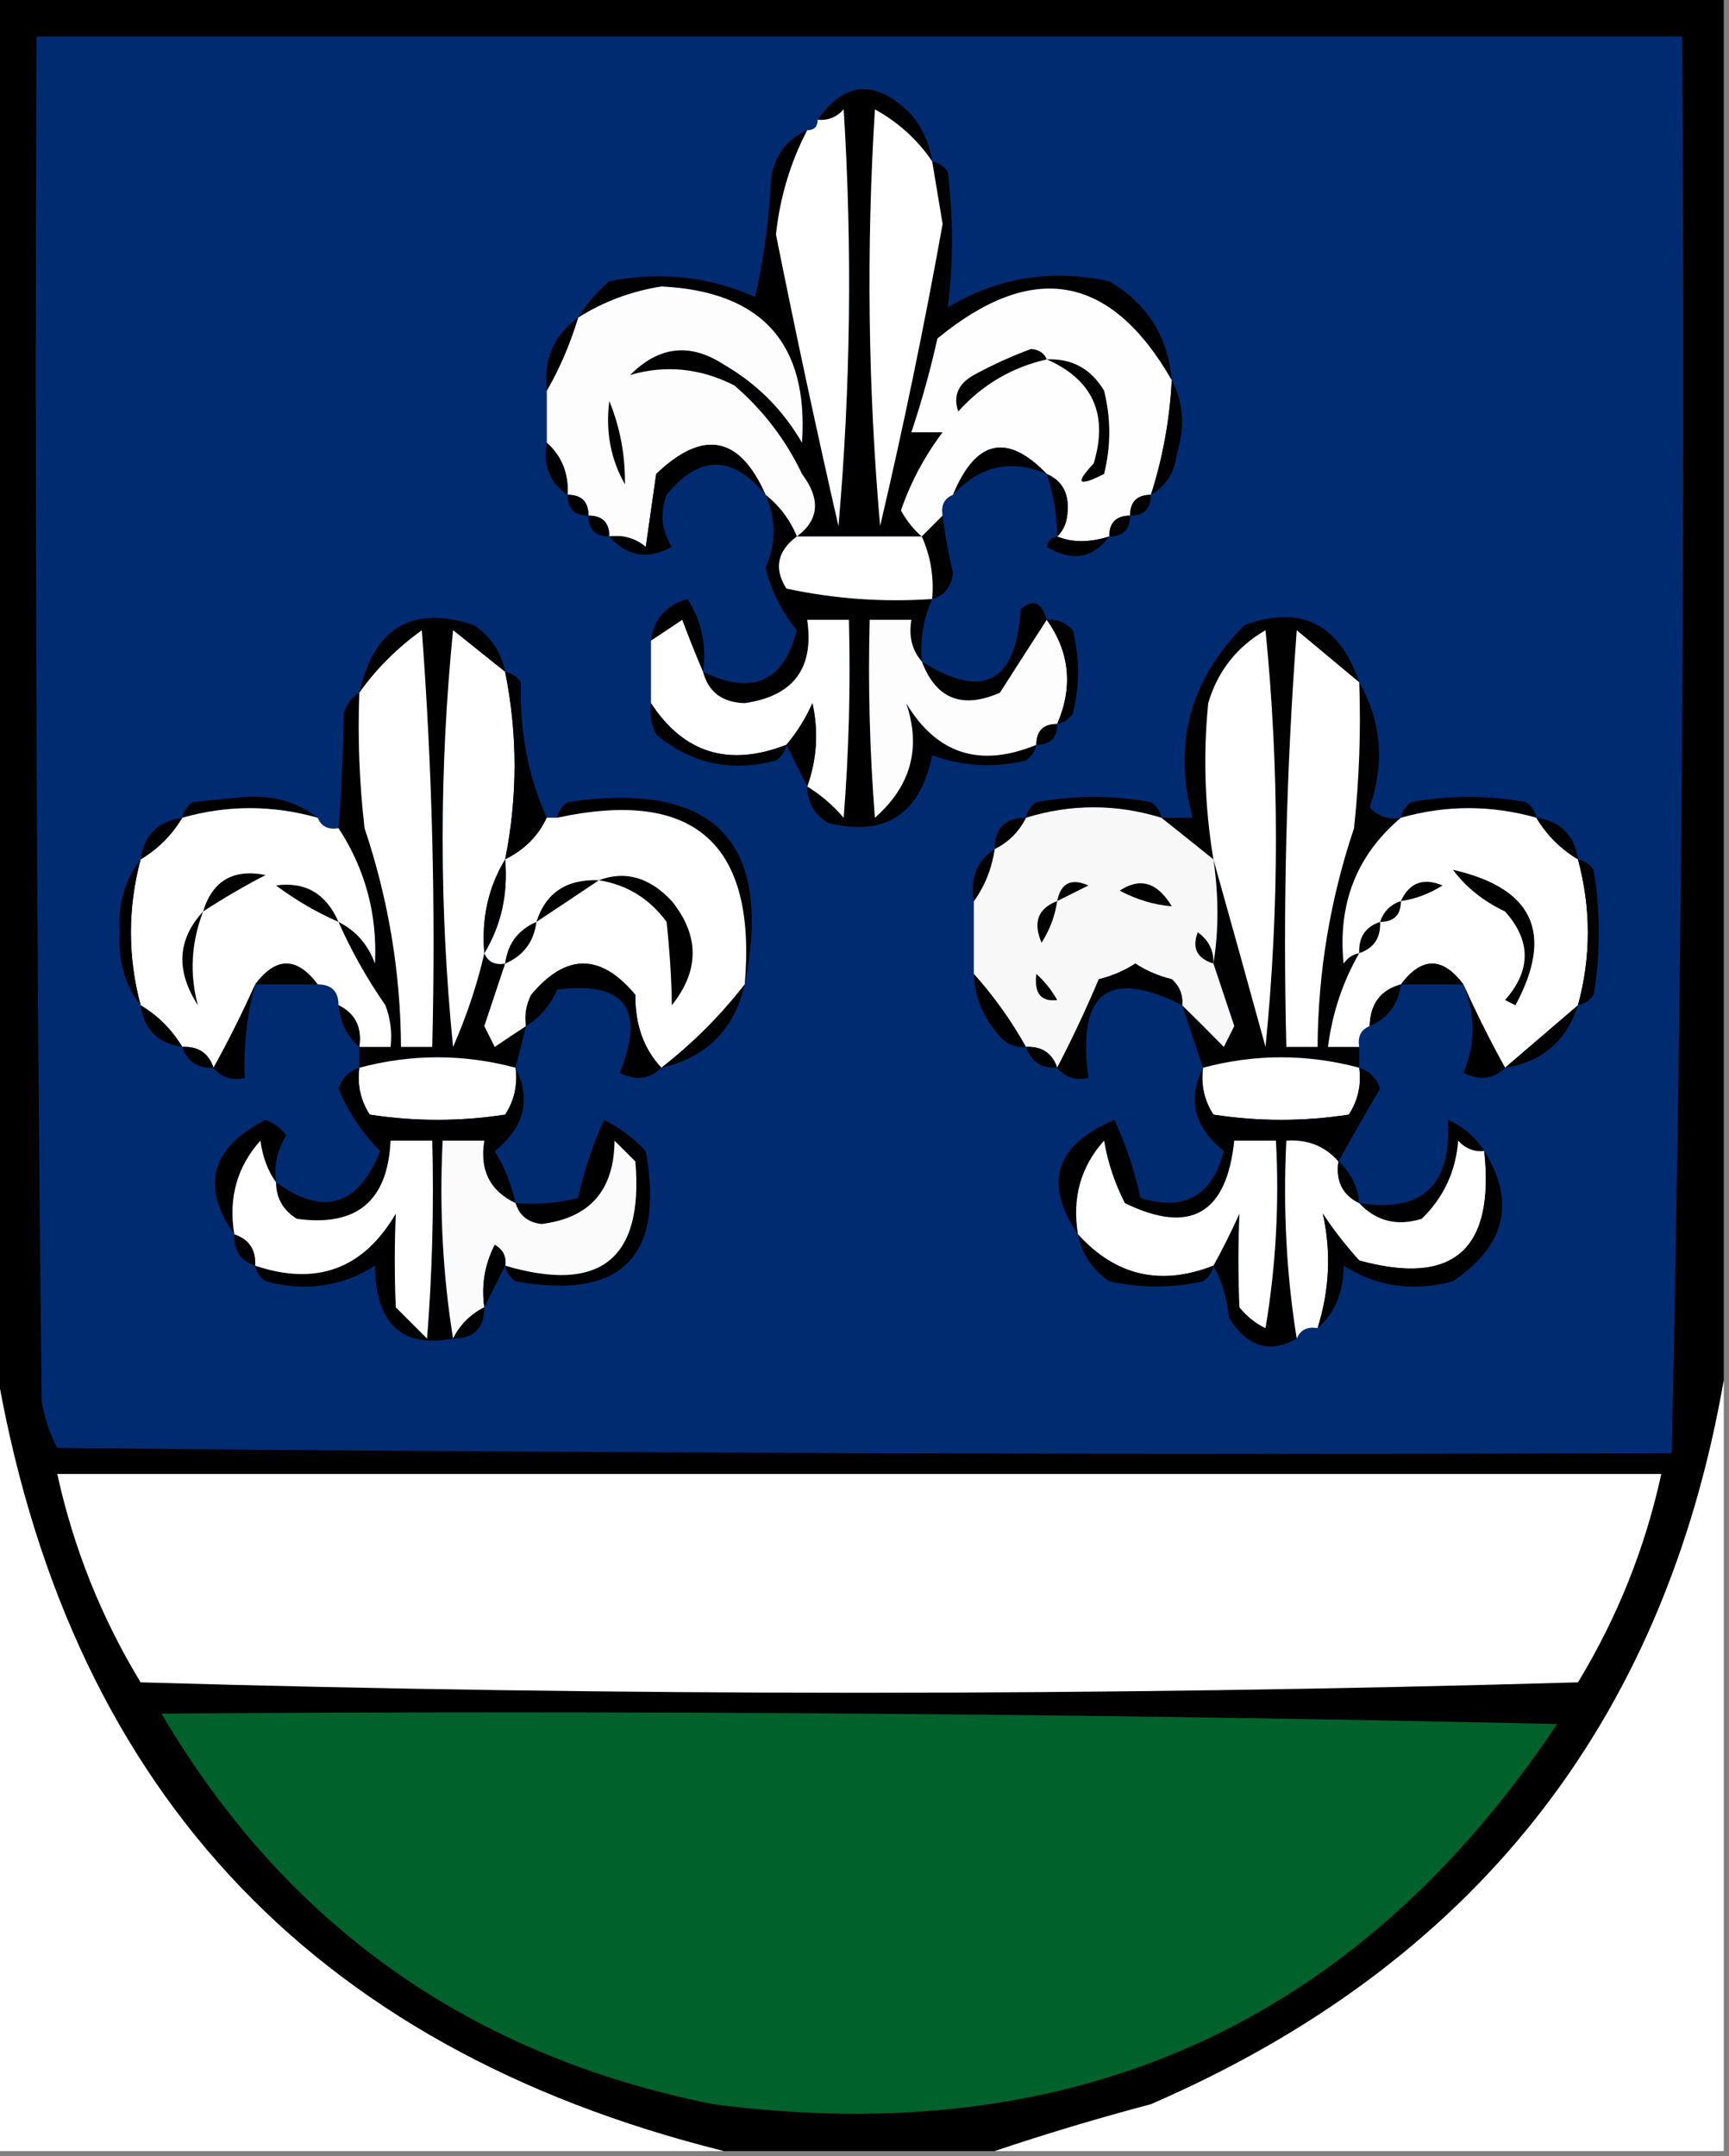 <?xml version="1.0" encoding="UTF-8"?>
<!DOCTYPE svg PUBLIC "-//W3C//DTD SVG 1.1//EN" "http://www.w3.org/Graphics/SVG/1.1/DTD/svg11.dtd">
<svg xmlns="http://www.w3.org/2000/svg" version="1.1" width="166px" height="207px" style="shape-rendering:geometricPrecision; text-rendering:geometricPrecision; image-rendering:optimizeQuality; fill-rule:evenodd; clip-rule:evenodd" xmlns:xlink="http://www.w3.org/1999/xlink">
<rect width="100%" height="100%" fill="#808080" stroke="none"/>
<g><path style="opacity:1" fill="#000000" d="M -0.5,-0.5 C 54.833,-0.5 110.167,-0.5 165.5,-0.5C 165.5,43.833 165.5,88.167 165.5,132.5C 159.762,165.428 141.429,188.595 110.5,202C 105.336,203.369 100.336,204.869 95.5,206.5C 86.833,206.5 78.167,206.5 69.5,206.5C 29.54,196.538 6.207,171.205 -0.5,130.5C -0.5,86.833 -0.5,43.167 -0.5,-0.5 Z"/></g>
<g><path style="opacity:1" fill="#002b71" d="M 3.5,3.5 C 56.167,3.5 108.833,3.5 161.5,3.5C 161.813,48.857 161.48,94.19 160.5,139.5C 108.832,139.667 57.166,139.5 5.5,139C 4.773,137.601 4.273,136.101 4,134.5C 3.5,90.835 3.333,47.168 3.5,3.5 Z"/></g>
<g><path style="opacity:1" fill="#000000" d="M 89.5,15.5 C 90.117,15.611 90.617,15.944 91,16.5C 91.532,20.909 91.532,25.243 91,29.5C 95.781,26.637 100.948,25.804 106.5,27C 110.156,29.149 112.156,32.316 112.5,36.5C 106.644,26.305 99.144,24.972 90,32.5C 89.321,35.55 88.488,38.55 87.5,41.5C 88.5,41.5 89.5,41.5 90.5,41.5C 88.778,43.778 87.444,46.278 86.5,49C 87.056,50.011 87.722,50.844 88.5,51.5C 84.5,51.5 80.5,51.5 76.5,51.5C 78.645,49.921 78.812,47.921 77,45.5C 75.439,42.217 73.273,39.383 70.5,37C 67.23,35.34 63.897,35.006 60.5,36C 63.261,33.217 66.261,32.883 69.5,35C 72.667,36.833 75.167,39.333 77,42.5C 77.643,32.973 73.143,27.973 63.5,27.5C 60.583,27.964 57.916,28.964 55.5,30.5C 56.29,29.206 57.29,28.039 58.5,27C 63.36,26.032 68.026,26.532 72.5,28.5C 73.325,24.878 73.825,21.211 74,17.5C 74.223,15.119 75.39,13.453 77.5,12.5C 75.893,15.58 74.893,18.913 74.5,22.5C 76.373,31.865 78.373,41.198 80.5,50.5C 81.666,37.179 81.833,23.846 81,10.5C 80.329,11.252 79.496,11.586 78.5,11.5C 81.127,7.756 84.127,7.589 87.5,11C 88.582,12.33 89.249,13.83 89.5,15.5 Z"/></g>
<g><path style="opacity:1" fill="#fefffe" d="M 77.5,12.5 C 78.167,12.5 78.5,12.167 78.5,11.5C 79.496,11.586 80.329,11.252 81,10.5C 81.833,23.846 81.666,37.179 80.5,50.5C 78.373,41.198 76.373,31.865 74.5,22.5C 74.893,18.913 75.893,15.58 77.5,12.5 Z"/></g>
<g><path style="opacity:1" fill="#fefffe" d="M 89.5,15.5 C 89.827,17.488 90.16,19.488 90.5,21.5C 88.754,31.232 86.754,40.898 84.5,50.5C 83.334,37.179 83.167,23.846 84,10.5C 86.276,11.762 88.109,13.429 89.5,15.5 Z"/></g>
<g><path style="opacity:1" fill="#fdfdfd" d="M 76.5,51.5 C 75.857,49.924 74.857,48.59 73.5,47.5C 71.013,41.849 67.513,41.183 63,45.5C 62.667,47.833 62.333,50.167 62,52.5C 60.989,51.663 59.822,51.33 58.5,51.5C 58.5,50.167 57.833,49.5 56.5,49.5C 56.5,48.167 55.833,47.5 54.5,47.5C 54.598,45.447 53.931,43.78 52.5,42.5C 52.5,40.833 52.5,39.167 52.5,37.5C 53.736,35.351 54.736,33.018 55.5,30.5C 57.916,28.964 60.583,27.964 63.5,27.5C 73.143,27.973 77.643,32.973 77,42.5C 75.167,39.333 72.667,36.833 69.5,35C 66.261,32.883 63.261,33.217 60.5,36C 63.897,35.006 67.23,35.34 70.5,37C 73.273,39.383 75.439,42.217 77,45.5C 78.812,47.921 78.645,49.921 76.5,51.5 Z"/></g>
<g><path style="opacity:1" fill="#fefefe" d="M 112.5,36.5 C 112.309,40.262 111.642,43.929 110.5,47.5C 109.167,47.5 108.5,48.167 108.5,49.5C 107.167,49.5 106.5,50.167 106.5,51.5C 104.602,52.096 102.935,52.096 101.5,51.5C 102.139,50.903 102.472,50.07 102.5,49C 102.613,47.301 101.947,46.134 100.5,45.5C 96.686,41.546 93.686,42.213 91.5,47.5C 90.662,47.842 90.328,48.508 90.5,49.5C 89.833,50.167 89.167,50.833 88.5,51.5C 87.722,50.844 87.056,50.011 86.5,49C 87.444,46.278 88.778,43.778 90.5,41.5C 89.5,41.5 88.5,41.5 87.5,41.5C 88.488,38.55 89.321,35.55 90,32.5C 99.144,24.972 106.644,26.305 112.5,36.5 Z"/></g>
<g><path style="opacity:1" fill="#000000" d="M 55.5,30.5 C 54.736,33.018 53.736,35.351 52.5,37.5C 52.166,34.509 53.166,32.176 55.5,30.5 Z"/></g>
<g><path style="opacity:1" fill="#000000" d="M 100.5,34.5 C 97.151,35.259 94.318,36.926 92,39.5C 91.493,38.004 91.993,36.837 93.5,36C 95.274,35.03 97.107,34.196 99,33.5C 99.765,33.57 100.265,33.903 100.5,34.5 Z"/></g>
<g><path style="opacity:1" fill="#000000" d="M 100.5,34.5 C 102.903,34.393 104.736,35.393 106,37.5C 106.667,40.167 106.667,42.833 106,45.5C 103.505,46.762 103.172,46.429 105,44.5C 106.429,39.783 104.929,36.45 100.5,34.5 Z"/></g>
<g><path style="opacity:1" fill="#000000" d="M 112.5,36.5 C 113.629,38.628 113.796,40.962 113,43.5C 112.8,45.32 111.966,46.653 110.5,47.5C 111.642,43.929 112.309,40.262 112.5,36.5 Z"/></g>
<g><path style="opacity:1" fill="#000000" d="M 58.5,38.5 C 59.532,41.02 60.032,43.686 60,46.5C 58.625,44.063 58.125,41.397 58.5,38.5 Z"/></g>
<g><path style="opacity:1" fill="#000000" d="M 52.5,42.5 C 53.931,43.78 54.598,45.447 54.5,47.5C 52.787,46.365 52.12,44.698 52.5,42.5 Z"/></g>
<g><path style="opacity:1" fill="#000000" d="M 73.5,47.5 C 70.311,43.649 67.144,43.649 64,47.5C 63.349,49.235 63.515,50.902 64.5,52.5C 62.201,53.757 60.201,53.423 58.5,51.5C 59.822,51.33 60.989,51.663 62,52.5C 62.333,50.167 62.667,47.833 63,45.5C 67.513,41.183 71.013,41.849 73.5,47.5 Z"/></g>
<g><path style="opacity:1" fill="#000000" d="M 100.5,45.5 C 97.073,44.037 94.073,44.704 91.5,47.5C 93.686,42.213 96.686,41.546 100.5,45.5 Z"/></g>
<g><path style="opacity:1" fill="#000000" d="M 100.5,45.5 C 101.947,46.134 102.613,47.301 102.5,49C 102.472,50.07 102.139,50.903 101.5,51.5C 101.483,49.435 101.15,47.435 100.5,45.5 Z"/></g>
<g><path style="opacity:1" fill="#000000" d="M 54.5,47.5 C 55.833,47.5 56.5,48.167 56.5,49.5C 55.167,49.5 54.5,48.833 54.5,47.5 Z"/></g>
<g><path style="opacity:1" fill="#000000" d="M 73.5,47.5 C 74.857,48.59 75.857,49.924 76.5,51.5C 74.621,52.905 74.288,54.572 75.5,56.5C 80.12,57.493 84.786,57.827 89.5,57.5C 88.659,59.379 88.325,61.379 88.5,63.5C 87.566,62.432 87.232,61.099 87.5,59.5C 86.167,59.5 84.833,59.5 83.5,59.5C 83.334,65.842 83.501,72.175 84,78.5C 87.459,75.461 88.459,71.795 87,67.5C 89.933,72.394 94.1,73.728 99.5,71.5C 99.389,72.117 99.056,72.617 98.5,73C 95.438,73.742 92.438,73.575 89.5,72.5C 88.335,78.184 85.002,80.35 79.5,79C 78.177,78.184 77.511,77.017 77.5,75.5C 78.794,76.29 79.961,77.29 81,78.5C 81.499,72.175 81.666,65.842 81.5,59.5C 80.167,59.5 78.833,59.5 77.5,59.5C 78.181,64.155 76.181,66.822 71.5,67.5C 69.347,67.439 68.014,66.439 67.5,64.5C 72.259,66.783 75.259,65.45 76.5,60.5C 75.055,58.722 74.055,56.722 73.5,54.5C 74.529,52.197 74.529,49.864 73.5,47.5 Z"/></g>
<g><path style="opacity:1" fill="#000000" d="M 110.5,47.5 C 110.5,48.833 109.833,49.5 108.5,49.5C 108.5,48.167 109.167,47.5 110.5,47.5 Z"/></g>
<g><path style="opacity:1" fill="#000000" d="M 56.5,49.5 C 57.833,49.5 58.5,50.167 58.5,51.5C 57.167,51.5 56.5,50.833 56.5,49.5 Z"/></g>
<g><path style="opacity:1" fill="#000000" d="M 90.5,49.5 C 90.723,51.342 91.057,53.175 91.5,55C 91.316,56.376 90.649,57.209 89.5,57.5C 89.675,55.379 89.341,53.379 88.5,51.5C 89.167,50.833 89.833,50.167 90.5,49.5 Z"/></g>
<g><path style="opacity:1" fill="#000000" d="M 108.5,49.5 C 108.5,50.833 107.833,51.5 106.5,51.5C 106.5,50.167 107.167,49.5 108.5,49.5 Z"/></g>
<g><path style="opacity:1" fill="#fefffe" d="M 76.5,51.5 C 80.5,51.5 84.5,51.5 88.5,51.5C 89.341,53.379 89.675,55.379 89.5,57.5C 84.786,57.827 80.12,57.493 75.5,56.5C 74.288,54.572 74.621,52.905 76.5,51.5 Z"/></g>
<g><path style="opacity:1" fill="#000000" d="M 101.5,51.5 C 102.935,52.096 104.602,52.096 106.5,51.5C 104.912,53.616 102.912,53.949 100.5,52.5C 100.624,51.893 100.957,51.56 101.5,51.5 Z"/></g>
<g><path style="opacity:1" fill="#000000" d="M 67.5,64.5 C 66.837,62.958 66.17,61.291 65.5,59.5C 64.482,60.193 63.482,60.859 62.5,61.5C 62.762,59.436 63.929,58.103 66,57.5C 67.352,59.594 67.852,61.927 67.5,64.5 Z"/></g>
<g><path style="opacity:1" fill="#000000" d="M 100.5,59.5 C 99.047,61.746 97.547,64.079 96,66.5C 92.365,68.094 89.865,67.094 88.5,63.5C 94.379,67.212 97.545,65.545 98,58.5C 99.159,57.434 99.992,57.767 100.5,59.5 Z"/></g>
<g><path style="opacity:1" fill="#000000" d="M 48.5,64.5 C 46.852,63.19 45.186,61.857 43.5,60.5C 42.167,73.833 42.167,87.167 43.5,100.5C 44.818,97.495 45.818,94.495 46.5,91.5C 46.842,92.338 47.508,92.672 48.5,92.5C 47.844,94.484 47.178,96.484 46.5,98.5C 46.833,99.167 47.167,99.833 47.5,100.5C 48.518,99.808 49.518,99.141 50.5,98.5C 50.167,99.833 49.833,101.167 49.5,102.5C 44.5,101.167 39.5,101.167 34.5,102.5C 34.5,101.833 34.5,101.167 34.5,100.5C 35.5,100.5 36.5,100.5 37.5,100.5C 37.657,99.127 37.49,97.793 37,96.5C 35.223,93.941 33.723,91.274 32.5,88.5C 34.173,89.343 35.34,90.676 36,92.5C 36.235,87.773 35.069,83.44 32.5,79.5C 32.778,76.028 32.945,72.362 33,68.5C 33.278,67.584 33.778,66.918 34.5,66.5C 35.905,60.231 39.571,58.064 45.5,60C 47.141,61.129 48.141,62.629 48.5,64.5 Z"/></g>
<g><path style="opacity:1" fill="#010101" d="M 130.5,65.5 C 132.631,69.245 132.964,73.245 131.5,77.5C 132.325,78.386 133.325,78.719 134.5,78.5C 130.256,82.083 128.422,86.75 129,92.5C 129.383,91.944 129.883,91.611 130.5,91.5C 128.914,94.257 127.914,97.257 127.5,100.5C 128.5,100.5 129.5,100.5 130.5,100.5C 130.5,101.167 130.5,101.833 130.5,102.5C 125.5,101.167 120.5,101.167 115.5,102.5C 114.833,100.5 114.167,98.5 113.5,96.5C 114.827,97.8 116.16,99.133 117.5,100.5C 117.833,99.833 118.167,99.167 118.5,98.5C 117.822,96.484 117.156,94.484 116.5,92.5C 117.012,89.368 117.012,86.035 116.5,82.5C 114.809,81.136 113.142,79.803 111.5,78.5C 112.5,78.5 113.5,78.5 114.5,78.5C 112.588,71.398 114.255,65.231 119.5,60C 124.91,58.038 128.577,59.871 130.5,65.5 Z"/></g>
<g><path style="opacity:1" fill="#fefffe" d="M 67.5,64.5 C 68.014,66.439 69.347,67.439 71.5,67.5C 76.181,66.822 78.181,64.155 77.5,59.5C 78.833,59.5 80.167,59.5 81.5,59.5C 81.666,65.842 81.499,72.175 81,78.5C 79.961,77.29 78.794,76.29 77.5,75.5C 78.435,72.887 78.602,70.221 78,67.5C 77.338,68.984 76.504,70.317 75.5,71.5C 69.977,73.647 65.643,72.314 62.5,67.5C 62.5,65.5 62.5,63.5 62.5,61.5C 63.482,60.859 64.482,60.193 65.5,59.5C 66.17,61.291 66.837,62.958 67.5,64.5 Z"/></g>
<g><path style="opacity:1" fill="#fdfdfd" d="M 88.5,63.5 C 89.865,67.094 92.365,68.094 96,66.5C 97.547,64.079 99.047,61.746 100.5,59.5C 102.707,62.598 103.04,65.932 101.5,69.5C 100.167,69.5 99.5,70.167 99.5,71.5C 94.1,73.728 89.933,72.394 87,67.5C 88.459,71.795 87.459,75.461 84,78.5C 83.501,72.175 83.334,65.842 83.5,59.5C 84.833,59.5 86.167,59.5 87.5,59.5C 87.232,61.099 87.566,62.432 88.5,63.5 Z"/></g>
<g><path style="opacity:1" fill="#000000" d="M 100.5,59.5 C 101.496,59.414 102.329,59.748 103,60.5C 103.667,63.167 103.667,65.833 103,68.5C 102.617,69.056 102.117,69.389 101.5,69.5C 103.04,65.932 102.707,62.598 100.5,59.5 Z"/></g>
<g><path style="opacity:1" fill="#fefffe" d="M 34.5,66.5 C 36.118,64.215 38.118,62.215 40.5,60.5C 41.499,73.817 41.833,87.15 41.5,100.5C 40.5,100.5 39.5,100.5 38.5,100.5C 38.456,93.321 37.289,86.321 35,79.5C 34.501,75.179 34.334,70.846 34.5,66.5 Z"/></g>
<g><path style="opacity:1" fill="#fefffe" d="M 48.5,64.5 C 49.703,70.486 49.703,76.486 48.5,82.5C 46.882,85.171 46.215,88.171 46.5,91.5C 45.818,94.495 44.818,97.495 43.5,100.5C 42.167,87.167 42.167,73.833 43.5,60.5C 45.186,61.857 46.852,63.19 48.5,64.5 Z"/></g>
<g><path style="opacity:1" fill="#fefffe" d="M 116.5,82.5 C 115.668,77.519 115.502,72.519 116,67.5C 116.911,64.424 118.744,62.091 121.5,60.5C 122.833,73.833 122.833,87.167 121.5,100.5C 119.818,94.381 118.152,88.381 116.5,82.5 Z"/></g>
<g><path style="opacity:1" fill="#fefffe" d="M 130.5,65.5 C 130.666,70.178 130.499,74.845 130,79.5C 127.711,86.321 126.544,93.321 126.5,100.5C 125.5,100.5 124.5,100.5 123.5,100.5C 123.167,87.15 123.501,73.817 124.5,60.5C 126.519,62.19 128.519,63.856 130.5,65.5 Z"/></g>
<g><path style="opacity:1" fill="#000000" d="M 48.5,64.5 C 49.117,64.611 49.617,64.944 50,65.5C 49.892,70.28 50.725,74.614 52.5,78.5C 51.674,80.264 50.341,81.598 48.5,82.5C 49.703,76.486 49.703,70.486 48.5,64.5 Z"/></g>
<g><path style="opacity:1" fill="#000000" d="M 62.5,67.5 C 65.643,72.314 69.977,73.647 75.5,71.5C 75.389,72.117 75.056,72.617 74.5,73C 70.171,74.151 66.338,73.318 63,70.5C 62.517,69.552 62.35,68.552 62.5,67.5 Z"/></g>
<g><path style="opacity:1" fill="#000000" d="M 77.5,75.5 C 76.833,74.167 76.167,72.833 75.5,71.5C 76.504,70.317 77.338,68.984 78,67.5C 78.602,70.221 78.435,72.887 77.5,75.5 Z"/></g>
<g><path style="opacity:1" fill="#000000" d="M 101.5,69.5 C 101.5,70.833 100.833,71.5 99.5,71.5C 99.5,70.167 100.167,69.5 101.5,69.5 Z"/></g>
<g><path style="opacity:1" fill="#000000" d="M 30.5,78.5 C 26.155,77.274 21.822,77.274 17.5,78.5C 17.611,77.883 17.944,77.383 18.5,77C 20.167,76.833 21.833,76.667 23.5,76.5C 26.205,76.316 28.538,76.983 30.5,78.5 Z"/></g>
<g><path style="opacity:1" fill="#000000" d="M 71.5,94.5 C 72.665,80.995 66.665,75.662 53.5,78.5C 53.611,77.883 53.944,77.383 54.5,77C 68.588,74.919 74.255,80.752 71.5,94.5 Z"/></g>
<g><path style="opacity:1" fill="#000000" d="M 111.5,78.5 C 107.167,77.167 102.833,77.167 98.5,78.5C 98.611,77.883 98.944,77.383 99.5,77C 103.167,76.333 106.833,76.333 110.5,77C 111.056,77.383 111.389,77.883 111.5,78.5 Z"/></g>
<g><path style="opacity:1" fill="#000000" d="M 147.5,78.5 C 143.178,77.274 138.845,77.274 134.5,78.5C 134.611,77.883 134.944,77.383 135.5,77C 139.167,76.333 142.833,76.333 146.5,77C 147.056,77.383 147.389,77.883 147.5,78.5 Z"/></g>
<g><path style="opacity:1" fill="#fefffe" d="M 30.5,78.5 C 30.842,79.338 31.508,79.672 32.5,79.5C 35.069,83.44 36.235,87.773 36,92.5C 35.34,90.676 34.173,89.343 32.5,88.5C 33.723,91.274 35.223,93.941 37,96.5C 37.49,97.793 37.657,99.127 37.5,100.5C 36.5,100.5 35.5,100.5 34.5,100.5C 34.771,98.62 34.104,97.287 32.5,96.5C 32.5,95.167 31.833,94.5 30.5,94.5C 28.5,91.833 26.5,91.833 24.5,94.5C 23.262,97.261 21.928,99.928 20.5,102.5C 20.027,101.094 19.027,100.427 17.5,100.5C 16.5,98.833 15.167,97.5 13.5,96.5C 12.259,91.843 12.259,87.177 13.5,82.5C 15.167,81.5 16.5,80.167 17.5,78.5C 21.822,77.274 26.155,77.274 30.5,78.5 Z"/></g>
<g><path style="opacity:1" fill="#fefffe" d="M 71.5,94.5 C 69.167,97.5 66.5,100.167 63.5,102.5C 61.803,100.695 60.97,98.362 61,95.5C 57.667,91.5 54.333,91.5 51,95.5C 50.517,96.448 50.35,97.448 50.5,98.5C 49.518,99.141 48.518,99.808 47.5,100.5C 47.167,99.833 46.833,99.167 46.5,98.5C 47.178,96.484 47.844,94.484 48.5,92.5C 47.508,92.672 46.842,92.338 46.5,91.5C 48.118,88.829 48.785,85.829 48.5,82.5C 50.341,81.598 51.674,80.264 52.5,78.5C 52.833,78.5 53.167,78.5 53.5,78.5C 66.665,75.662 72.665,80.995 71.5,94.5 Z"/></g>
<g><path style="opacity:1" fill="#f8f8f8" d="M 111.5,78.5 C 113.142,79.803 114.809,81.136 116.5,82.5C 117.012,86.035 117.012,89.368 116.5,92.5C 117.156,94.484 117.822,96.484 118.5,98.5C 118.167,99.167 117.833,99.833 117.5,100.5C 116.16,99.133 114.827,97.8 113.5,96.5C 113.586,95.504 113.252,94.671 112.5,94C 111.234,93.691 110.067,93.191 109,92.5C 107.933,93.191 106.766,93.691 105.5,94C 104.234,96.989 102.9,99.822 101.5,102.5C 101.027,101.094 100.027,100.427 98.5,100.5C 97.066,97.953 95.4,95.62 93.5,93.5C 93.5,91.167 93.5,88.833 93.5,86.5C 94.537,85.07 95.204,83.403 95.5,81.5C 96.833,80.833 97.833,79.833 98.5,78.5C 102.833,77.167 107.167,77.167 111.5,78.5 Z"/></g>
<g><path style="opacity:1" fill="#fefffe" d="M 147.5,78.5 C 148.5,80.167 149.833,81.5 151.5,82.5C 152.762,87.181 152.762,91.848 151.5,96.5C 149.142,98.529 146.808,100.529 144.5,102.5C 143.072,99.928 141.738,97.261 140.5,94.5C 138.5,91.833 136.5,91.833 134.5,94.5C 132.554,95.035 131.554,96.368 131.5,98.5C 130.662,98.842 130.328,99.508 130.5,100.5C 129.5,100.5 128.5,100.5 127.5,100.5C 127.914,97.257 128.914,94.257 130.5,91.5C 129.883,91.611 129.383,91.944 129,92.5C 128.422,86.75 130.256,82.083 134.5,78.5C 138.845,77.274 143.178,77.274 147.5,78.5 Z"/></g>
<g><path style="opacity:1" fill="#000000" d="M 17.5,78.5 C 16.5,80.167 15.167,81.5 13.5,82.5C 13.833,80.167 15.167,78.833 17.5,78.5 Z"/></g>
<g><path style="opacity:1" fill="#000000" d="M 98.5,78.5 C 97.833,79.833 96.833,80.833 95.5,81.5C 95.5,79.5 96.5,78.5 98.5,78.5 Z"/></g>
<g><path style="opacity:1" fill="#000000" d="M 147.5,78.5 C 149.833,78.833 151.167,80.167 151.5,82.5C 149.833,81.5 148.5,80.167 147.5,78.5 Z"/></g>
<g><path style="opacity:1" fill="#000000" d="M 95.5,81.5 C 95.204,83.403 94.537,85.07 93.5,86.5C 93.12,84.302 93.787,82.635 95.5,81.5 Z"/></g>
<g><path style="opacity:1" fill="#000000" d="M 13.5,82.5 C 12.259,87.177 12.259,91.843 13.5,96.5C 11.983,94.538 11.316,92.205 11.5,89.5C 11.316,86.795 11.983,84.462 13.5,82.5 Z"/></g>
<g><path style="opacity:1" fill="#000000" d="M 48.5,82.5 C 48.785,85.829 48.118,88.829 46.5,91.5C 46.215,88.171 46.882,85.171 48.5,82.5 Z"/></g>
<g><path style="opacity:1" fill="#000000" d="M 151.5,82.5 C 152.117,82.611 152.617,82.944 153,83.5C 153.667,87.5 153.667,91.5 153,95.5C 152.617,96.056 152.117,96.389 151.5,96.5C 152.762,91.848 152.762,87.181 151.5,82.5 Z"/></g>
<g><path style="opacity:1" fill="#000000" d="M 19.5,87.5 C 20.399,84.548 22.399,83.381 25.5,84C 23.422,85.077 21.422,86.243 19.5,87.5 Z"/></g>
<g><path style="opacity:1" fill="#000000" d="M 57.5,84.5 C 60.029,83.551 62.362,84.218 64.5,86.5C 67.167,89.833 67.167,93.167 64.5,96.5C 64.478,94.098 64.311,91.432 64,88.5C 62.362,86.266 60.196,84.933 57.5,84.5 Z"/></g>
<g><path style="opacity:1" fill="#000000" d="M 139.5,83.5 C 147.214,85.258 149.214,89.592 145.5,96.5C 145.167,96.333 144.833,96.167 144.5,96C 147.013,93.151 147.013,90.318 144.5,87.5C 142.414,86.511 140.747,85.178 139.5,83.5 Z"/></g>
<g><path style="opacity:1" fill="#000000" d="M 32.5,88.5 C 30.405,87.588 28.405,86.421 26.5,85C 29.305,84.613 31.305,85.779 32.5,88.5 Z"/></g>
<g><path style="opacity:1" fill="#000000" d="M 57.5,84.5 C 55.537,85.82 53.537,87.153 51.5,88.5C 52.392,85.708 54.392,84.375 57.5,84.5 Z"/></g>
<g><path style="opacity:1" fill="#000000" d="M 101.5,86.5 C 101.843,84.775 102.843,84.275 104.5,85C 103.473,85.513 102.473,86.013 101.5,86.5 Z"/></g>
<g><path style="opacity:1" fill="#000000" d="M 107.5,85.5 C 109.456,84.199 111.123,84.699 112.5,87C 110.811,86.866 109.144,86.366 107.5,85.5 Z"/></g>
<g><path style="opacity:1" fill="#000000" d="M 134.5,86.5 C 135.314,84.727 136.648,84.227 138.5,85C 137.255,85.791 135.922,86.291 134.5,86.5 Z"/></g>
<g><path style="opacity:1" fill="#000000" d="M 101.5,86.5 C 101.291,87.922 100.791,89.255 100,90.5C 99.156,88.537 99.656,87.204 101.5,86.5 Z"/></g>
<g><path style="opacity:1" fill="#000000" d="M 134.5,86.5 C 134.5,87.833 133.833,88.5 132.5,88.5C 132.833,87.5 133.5,86.833 134.5,86.5 Z"/></g>
<g><path style="opacity:1" fill="#000000" d="M 19.5,87.5 C 18.353,90.5 18.187,93.5 19,96.5C 16.859,93.187 17.026,90.187 19.5,87.5 Z"/></g>
<g><path style="opacity:1" fill="#000000" d="M 51.5,88.5 C 51.262,90.404 50.262,91.738 48.5,92.5C 48.738,90.596 49.738,89.262 51.5,88.5 Z"/></g>
<g><path style="opacity:1" fill="#000000" d="M 132.5,88.5 C 132.573,90.027 131.906,91.027 130.5,91.5C 130.427,89.973 131.094,88.973 132.5,88.5 Z"/></g>
<g><path style="opacity:1" fill="#000000" d="M 116.5,92.5 C 114.915,91.998 114.415,90.998 115,89.5C 116.039,90.244 116.539,91.244 116.5,92.5 Z"/></g>
<g><path style="opacity:1" fill="#000000" d="M 30.5,94.5 C 28.5,94.5 26.5,94.5 24.5,94.5C 26.5,91.833 28.5,91.833 30.5,94.5 Z"/></g>
<g><path style="opacity:1" fill="#000000" d="M 63.5,102.5 C 62.399,103.598 61.066,103.765 59.5,103C 61.99,96.832 59.99,94.165 53.5,95C 52.837,96.519 51.837,97.685 50.5,98.5C 50.35,97.448 50.517,96.448 51,95.5C 54.333,91.5 57.667,91.5 61,95.5C 60.97,98.362 61.803,100.695 63.5,102.5 Z"/></g>
<g><path style="opacity:1" fill="#000000" d="M 113.5,96.5 C 106.382,92.925 103.382,95.258 104.5,103.5C 103.209,103.737 102.209,103.404 101.5,102.5C 102.9,99.822 104.234,96.989 105.5,94C 106.766,93.691 107.933,93.191 109,92.5C 110.067,93.191 111.234,93.691 112.5,94C 113.252,94.671 113.586,95.504 113.5,96.5 Z"/></g>
<g><path style="opacity:1" fill="#000000" d="M 140.5,94.5 C 138.5,94.5 136.5,94.5 134.5,94.5C 136.5,91.833 138.5,91.833 140.5,94.5 Z"/></g>
<g><path style="opacity:1" fill="#000000" d="M 93.5,93.5 C 95.4,95.62 97.066,97.953 98.5,100.5C 97.504,100.586 96.671,100.252 96,99.5C 94.441,97.783 93.608,95.783 93.5,93.5 Z"/></g>
<g><path style="opacity:1" fill="#000000" d="M 99.5,93.5 C 100.267,94.172 100.934,95.005 101.5,96C 99.939,96.188 99.272,95.355 99.5,93.5 Z"/></g>
<g><path style="opacity:1" fill="#000000" d="M 24.5,94.5 C 23.701,97.43 23.368,100.43 23.5,103.5C 22.209,103.737 21.209,103.404 20.5,102.5C 21.928,99.928 23.262,97.261 24.5,94.5 Z"/></g>
<g><path style="opacity:1" fill="#000000" d="M 71.5,94.5 C 70.5,98.833 67.833,101.5 63.5,102.5C 66.5,100.167 69.167,97.5 71.5,94.5 Z"/></g>
<g><path style="opacity:1" fill="#000000" d="M 134.5,94.5 C 134.262,96.404 133.262,97.738 131.5,98.5C 131.554,96.368 132.554,95.035 134.5,94.5 Z"/></g>
<g><path style="opacity:1" fill="#000000" d="M 140.5,94.5 C 141.738,97.261 143.072,99.928 144.5,102.5C 143.399,103.598 142.066,103.765 140.5,103C 141.679,100.204 141.679,97.371 140.5,94.5 Z"/></g>
<g><path style="opacity:1" fill="#000000" d="M 13.5,96.5 C 15.167,97.5 16.5,98.833 17.5,100.5C 15.167,100.167 13.833,98.833 13.5,96.5 Z"/></g>
<g><path style="opacity:1" fill="#000000" d="M 32.5,96.5 C 34.104,97.287 34.771,98.62 34.5,100.5C 33.326,99.486 32.66,98.153 32.5,96.5 Z"/></g>
<g><path style="opacity:1" fill="#000000" d="M 151.5,96.5 C 150.388,99.946 148.055,101.946 144.5,102.5C 146.808,100.529 149.142,98.529 151.5,96.5 Z"/></g>
<g><path style="opacity:1" fill="#000000" d="M 17.5,100.5 C 19.027,100.427 20.027,101.094 20.5,102.5C 18.973,102.573 17.973,101.906 17.5,100.5 Z"/></g>
<g><path style="opacity:1" fill="#000000" d="M 98.5,100.5 C 100.027,100.427 101.027,101.094 101.5,102.5C 99.973,102.573 98.973,101.906 98.5,100.5 Z"/></g>
<g><path style="opacity:1" fill="#fefffe" d="M 49.5,102.5 C 49.714,104.144 49.38,105.644 48.5,107C 44.167,107.667 39.833,107.667 35.5,107C 34.62,105.644 34.286,104.144 34.5,102.5C 39.5,101.167 44.5,101.167 49.5,102.5 Z"/></g>
<g><path style="opacity:1" fill="#fefffe" d="M 130.5,102.5 C 130.714,104.144 130.38,105.644 129.5,107C 125.167,107.667 120.833,107.667 116.5,107C 115.62,105.644 115.286,104.144 115.5,102.5C 120.5,101.167 125.5,101.167 130.5,102.5 Z"/></g>
<g><path style="opacity:1" fill="#000000" d="M 34.5,102.5 C 34.286,104.144 34.62,105.644 35.5,107C 39.833,107.667 44.167,107.667 48.5,107C 49.38,105.644 49.714,104.144 49.5,102.5C 51.02,105.542 50.353,108.208 47.5,110.5C 48.456,112.075 49.123,113.742 49.5,115.5C 47.025,114.313 46.025,112.313 46.5,109.5C 45.167,109.5 43.833,109.5 42.5,109.5C 42.176,116.022 42.51,122.355 43.5,128.5C 38.576,129.431 36.076,127.098 36,121.5C 32.817,123.523 29.317,124.023 25.5,123C 24.944,122.617 24.611,122.117 24.5,121.5C 30.397,123.48 34.897,121.813 38,116.5C 37.872,119.486 37.872,122.486 38,125.5C 39,126.5 40,127.5 41,128.5C 41.499,122.175 41.666,115.842 41.5,109.5C 40.167,109.5 38.833,109.5 37.5,109.5C 37.235,115.298 34.235,117.798 28.5,117C 27.177,116.184 26.511,115.017 26.5,113.5C 31.061,116.785 34.395,115.785 36.5,110.5C 34.775,108.772 33.441,106.772 32.5,104.5C 32.855,103.478 33.522,102.811 34.5,102.5 Z"/></g>
<g><path style="opacity:1" fill="#000000" d="M 115.5,102.5 C 115.286,104.144 115.62,105.644 116.5,107C 120.833,107.667 125.167,107.667 129.5,107C 130.38,105.644 130.714,104.144 130.5,102.5C 131.478,102.811 132.145,103.478 132.5,104.5C 131.111,106.868 129.778,109.201 128.5,111.5C 127.221,110.032 125.554,109.365 123.5,109.5C 123.177,116.022 123.51,122.355 124.5,128.5C 121.898,129.969 119.731,129.302 118,126.5C 117.802,124.618 117.302,122.952 116.5,121.5C 117.382,119.916 118.215,118.249 119,116.5C 118.872,119.486 118.872,122.486 119,125.5C 119.689,126.357 120.522,127.023 121.5,127.5C 122.496,121.537 122.829,115.537 122.5,109.5C 121.167,109.5 119.833,109.5 118.5,109.5C 117.77,116.547 114.27,118.547 108,115.5C 107.027,113.608 106.36,111.608 106,109.5C 103.749,112.017 102.916,115.017 103.5,118.5C 100.152,113.582 101.319,109.915 107,107.5C 108.096,109.889 108.929,112.389 109.5,115C 113.7,116.31 116.367,114.81 117.5,110.5C 114.647,108.208 113.98,105.542 115.5,102.5 Z"/></g>
<g><path style="opacity:1" fill="#000000" d="M 26.5,113.5 C 25.71,112.391 25.21,111.058 25,109.5C 22.749,112.017 21.916,115.017 22.5,118.5C 19.248,113.847 20.248,110.18 25.5,107.5C 26.308,107.808 26.975,108.308 27.5,109C 26.62,110.356 26.287,111.856 26.5,113.5 Z"/></g>
<g><path style="opacity:1" fill="#000000" d="M 48.5,121.5 C 57.633,124.192 61.8,120.859 61,111.5C 60.333,110.833 59.667,110.167 59,109.5C 58.966,114.259 56.633,116.926 52,117.5C 50.699,117.361 49.866,116.695 49.5,115.5C 51.527,115.662 53.527,115.495 55.5,115C 56.071,112.389 56.904,109.889 58,107.5C 59.512,108.257 60.846,109.257 62,110.5C 63.833,120.667 59.667,124.833 49.5,123C 48.944,122.617 48.611,122.117 48.5,121.5 Z"/></g>
<g><path style="opacity:1" fill="#000000" d="M 142.5,110.5 C 141.504,110.586 140.671,110.252 140,109.5C 139.771,112.458 138.604,114.958 136.5,117C 134.119,117.738 132.119,117.238 130.5,115.5C 136.558,116.437 139.392,113.77 139,107.5C 140.518,108.163 141.685,109.163 142.5,110.5 Z"/></g>
<g><path style="opacity:1" fill="#fefffe" d="M 26.5,113.5 C 26.511,115.017 27.177,116.184 28.5,117C 34.235,117.798 37.235,115.298 37.5,109.5C 38.833,109.5 40.167,109.5 41.5,109.5C 41.666,115.842 41.499,122.175 41,128.5C 40,127.5 39,126.5 38,125.5C 37.872,122.486 37.872,119.486 38,116.5C 34.897,121.813 30.397,123.48 24.5,121.5C 24.573,119.973 23.906,118.973 22.5,118.5C 21.916,115.017 22.749,112.017 25,109.5C 25.21,111.058 25.71,112.391 26.5,113.5 Z"/></g>
<g><path style="opacity:1" fill="#fbfbfb" d="M 49.5,115.5 C 49.866,116.695 50.699,117.361 52,117.5C 56.633,116.926 58.966,114.259 59,109.5C 59.667,110.167 60.333,110.833 61,111.5C 61.8,120.859 57.633,124.192 48.5,121.5C 48.631,120.624 48.297,119.957 47.5,119.5C 46.534,121.396 46.201,123.396 46.5,125.5C 45.167,126.167 44.167,127.167 43.5,128.5C 42.51,122.355 42.176,116.022 42.5,109.5C 43.833,109.5 45.167,109.5 46.5,109.5C 46.025,112.313 47.025,114.313 49.5,115.5 Z"/></g>
<g><path style="opacity:1" fill="#fefffe" d="M 116.5,121.5 C 111.436,123.483 107.103,122.483 103.5,118.5C 102.916,115.017 103.749,112.017 106,109.5C 106.36,111.608 107.027,113.608 108,115.5C 114.27,118.547 117.77,116.547 118.5,109.5C 119.833,109.5 121.167,109.5 122.5,109.5C 122.829,115.537 122.496,121.537 121.5,127.5C 120.522,127.023 119.689,126.357 119,125.5C 118.872,122.486 118.872,119.486 119,116.5C 118.215,118.249 117.382,119.916 116.5,121.5 Z"/></g>
<g><path style="opacity:1" fill="#fefffe" d="M 128.5,111.5 C 128.229,113.38 128.896,114.713 130.5,115.5C 132.119,117.238 134.119,117.738 136.5,117C 138.604,114.958 139.771,112.458 140,109.5C 140.671,110.252 141.504,110.586 142.5,110.5C 143.523,119.985 139.523,123.485 130.5,121C 129.213,119.59 128.046,118.09 127,116.5C 127.82,120.149 127.653,123.816 126.5,127.5C 125.508,127.328 124.842,127.662 124.5,128.5C 123.51,122.355 123.177,116.022 123.5,109.5C 125.554,109.365 127.221,110.032 128.5,111.5 Z"/></g>
<g><path style="opacity:1" fill="#000000" d="M 142.5,110.5 C 145.549,115.398 144.549,119.565 139.5,123C 135.683,124.023 132.183,123.523 129,121.5C 128.998,124.051 128.164,126.051 126.5,127.5C 127.653,123.816 127.82,120.149 127,116.5C 128.046,118.09 129.213,119.59 130.5,121C 139.523,123.485 143.523,119.985 142.5,110.5 Z"/></g>
<g><path style="opacity:1" fill="#000000" d="M 128.5,111.5 C 129.674,112.514 130.34,113.847 130.5,115.5C 128.896,114.713 128.229,113.38 128.5,111.5 Z"/></g>
<g><path style="opacity:1" fill="#000000" d="M 22.5,118.5 C 23.906,118.973 24.573,119.973 24.5,121.5C 23.094,121.027 22.427,120.027 22.5,118.5 Z"/></g>
<g><path style="opacity:1" fill="#000000" d="M 103.5,118.5 C 107.103,122.483 111.436,123.483 116.5,121.5C 116.389,122.117 116.056,122.617 115.5,123C 112.5,123.667 109.5,123.667 106.5,123C 104.859,121.871 103.859,120.371 103.5,118.5 Z"/></g>
<g><path style="opacity:1" fill="#000000" d="M 48.5,121.5 C 47.833,122.833 47.167,124.167 46.5,125.5C 46.201,123.396 46.534,121.396 47.5,119.5C 48.297,119.957 48.631,120.624 48.5,121.5 Z"/></g>
<g><path style="opacity:1" fill="#000000" d="M 46.5,125.5 C 46.5,127.5 45.5,128.5 43.5,128.5C 44.167,127.167 45.167,126.167 46.5,125.5 Z"/></g>
<g><path style="opacity:1" fill="#fefffe" d="M -0.5,130.5 C 6.207,171.205 29.54,196.538 69.5,206.5C 46.167,206.5 22.833,206.5 -0.5,206.5C -0.5,181.167 -0.5,155.833 -0.5,130.5 Z"/></g>
<g><path style="opacity:1" fill="#fefffe" d="M 165.5,132.5 C 165.5,157.167 165.5,181.833 165.5,206.5C 142.167,206.5 118.833,206.5 95.5,206.5C 100.336,204.869 105.336,203.369 110.5,202C 141.429,188.595 159.762,165.428 165.5,132.5 Z"/></g>
<g><path style="opacity:1" fill="#fefffe" d="M 5.5,141.5 C 56.833,141.5 108.167,141.5 159.5,141.5C 157.948,148.606 155.281,155.272 151.5,161.5C 105.5,162.833 59.5,162.833 13.5,161.5C 9.725,155.283 7.059,148.616 5.5,141.5 Z"/></g>
<g><path style="opacity:1" fill="#00612a" d="M 15.5,164.5 C 60.172,164.167 104.838,164.5 149.5,165.5C 130.208,194.336 103.208,206.502 68.5,202C 45.149,197.342 27.483,184.842 15.5,164.5 Z"/></g>
</svg>
